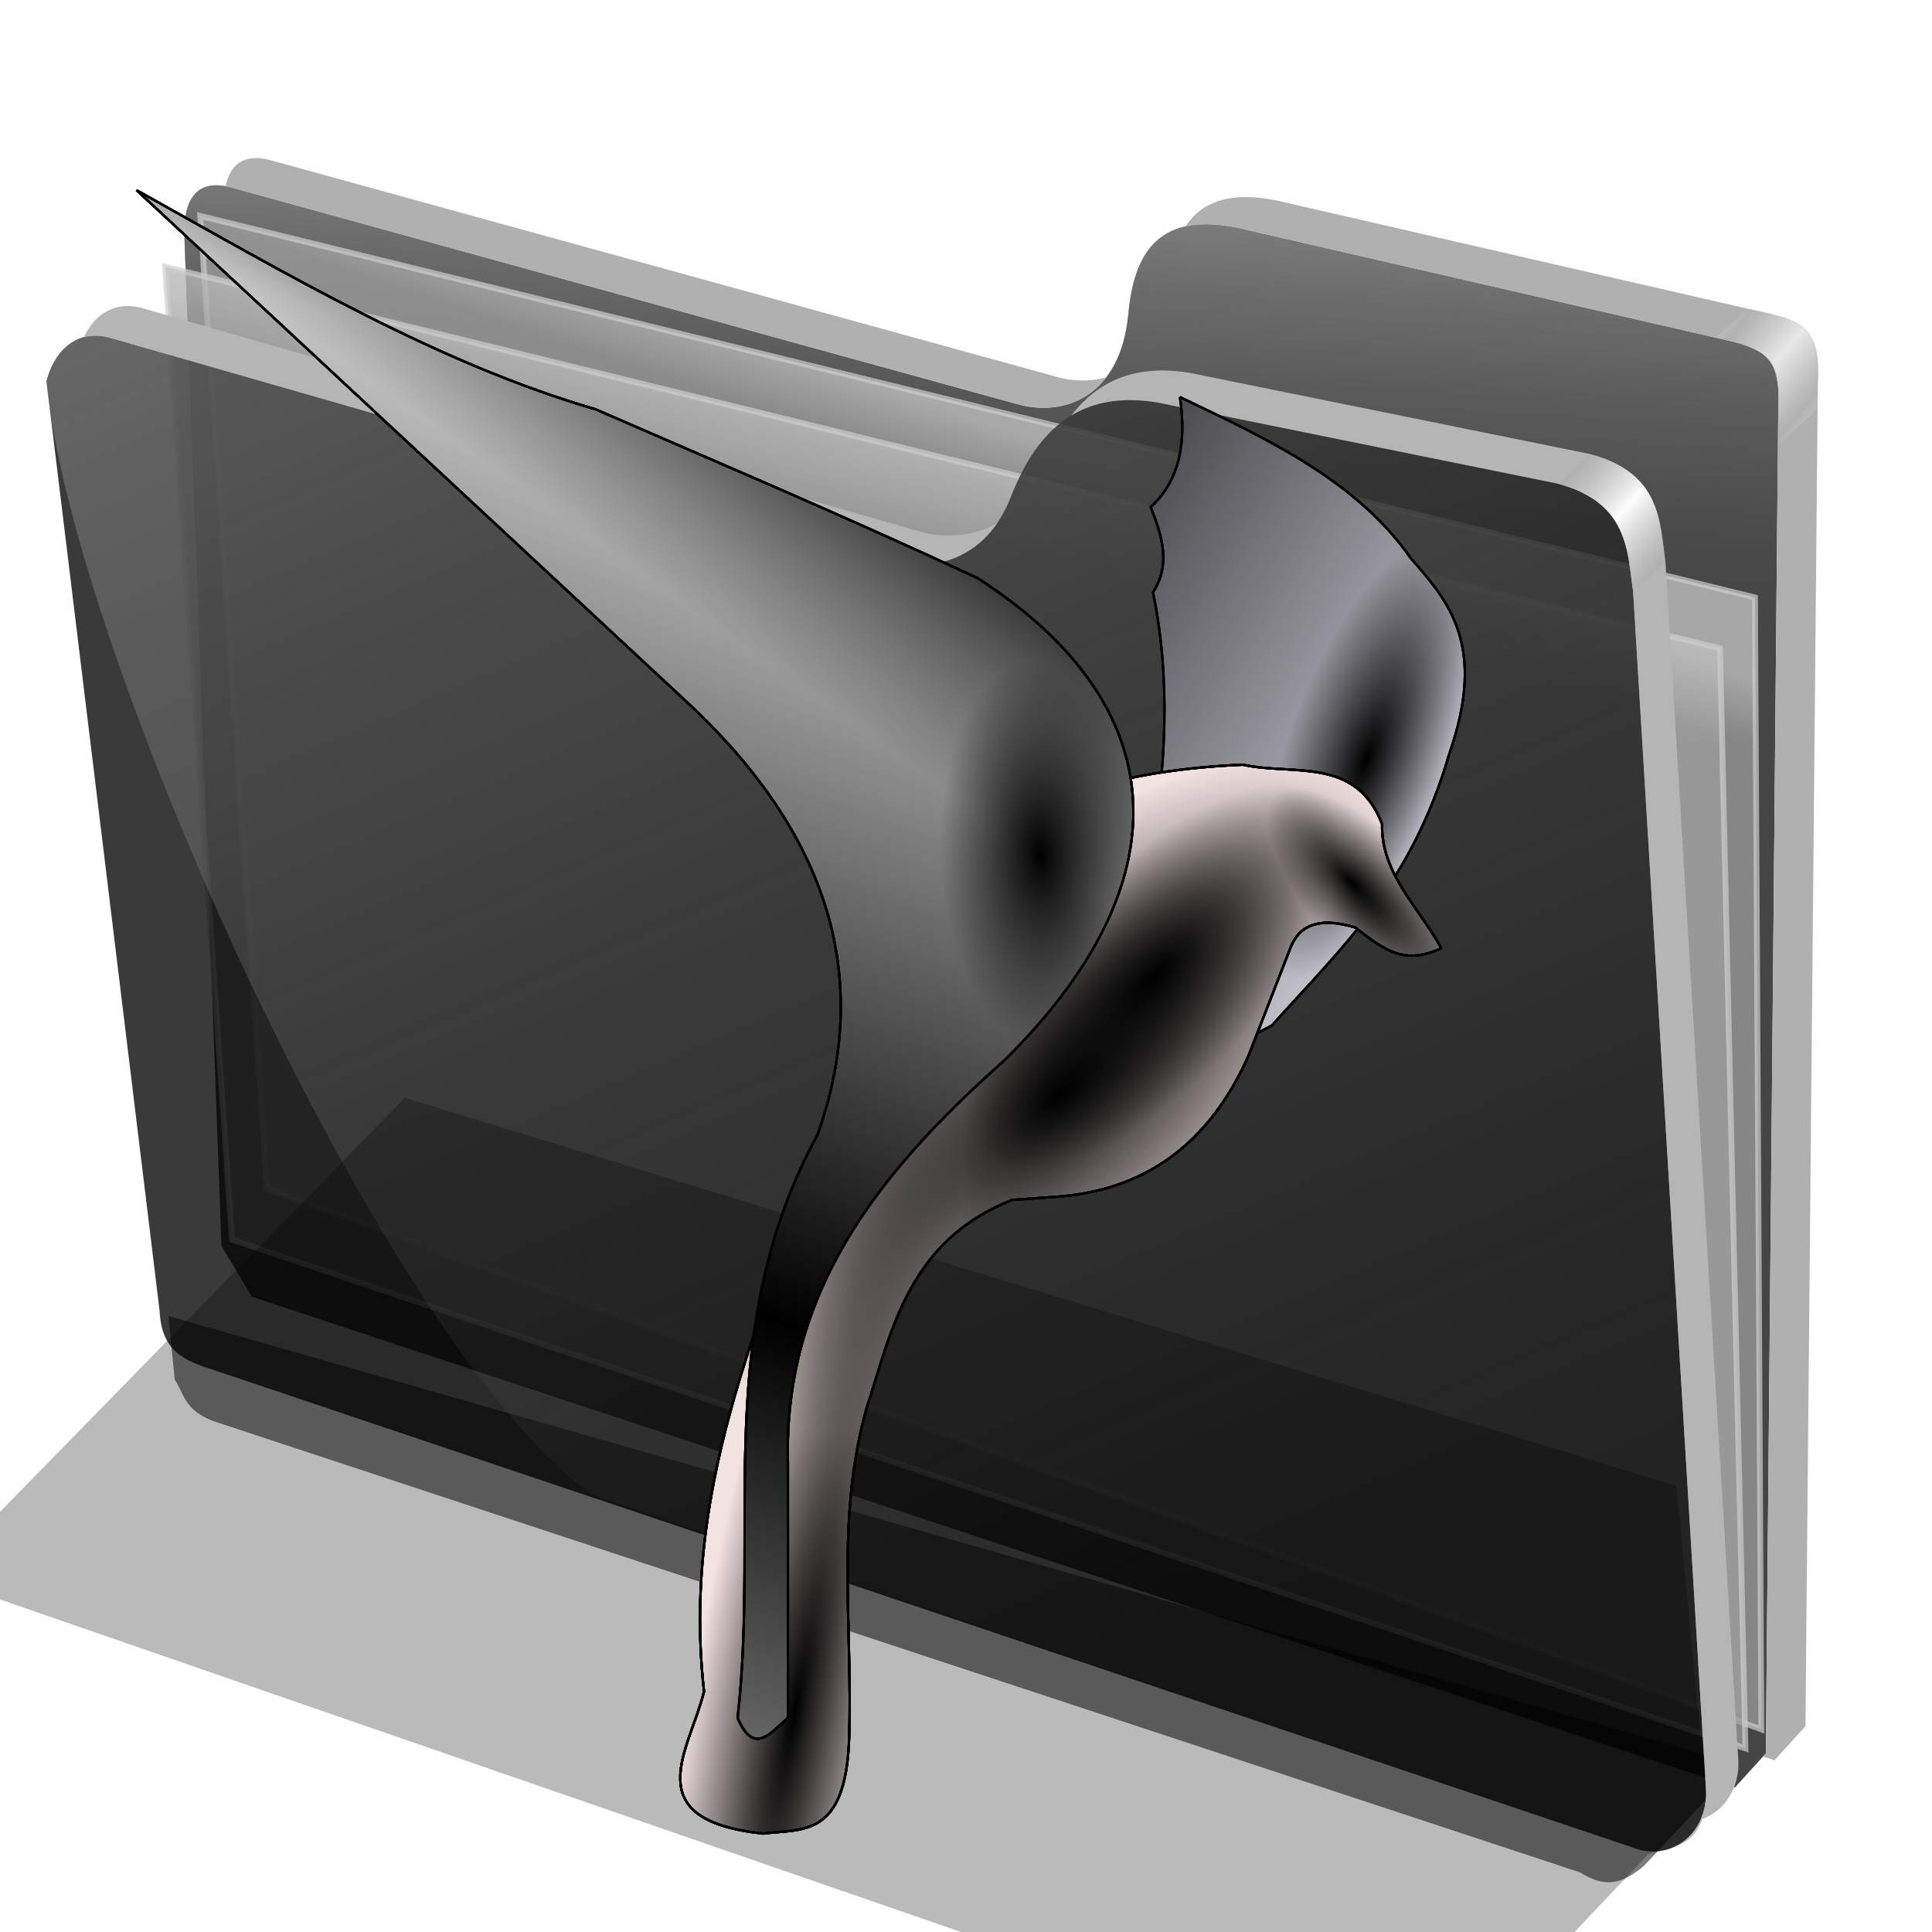 <?xml version="1.0" encoding="UTF-8" standalone="no"?>
<!-- Created with Inkscape (http://www.inkscape.org/) -->

<svg
   xmlns:dc="http://purl.org/dc/elements/1.1/"
   xmlns:cc="http://creativecommons.org/ns#"
   xmlns:rdf="http://www.w3.org/1999/02/22-rdf-syntax-ns#"
   xmlns:svg="http://www.w3.org/2000/svg"
   xmlns="http://www.w3.org/2000/svg"
   xmlns:xlink="http://www.w3.org/1999/xlink"
   xmlns:sodipodi="http://sodipodi.sourceforge.net/DTD/sodipodi-0.dtd"
   xmlns:inkscape="http://www.inkscape.org/namespaces/inkscape"
   id="svg2"
   inkscape:version="0.91 r13725"
   width="256"
   height="256"
   sodipodi:docname="folder-mail.svg"
   version="1.1">
  <defs
     id="defs6">
    <linearGradient
       id="linearGradient2762"
       inkscape:collect="always">
      <stop
         id="stop2764"
         stop-color="black"
         stop-opacity="1" />
      <stop
         id="stop2766"
         offset="1"
         stop-color="black"
         stop-opacity="0" />
    </linearGradient>
    <radialGradient
       r="83.46"
       fy="309.32"
       fx="108.64"
       cy="309.32"
       cx="108.64"
       gradientTransform="matrix(0.407,0.145,-0.414,1.16,192.595,-65.274)"
       gradientUnits="userSpaceOnUse"
       id="radialGradient2858"
       xlink:href="#linearGradient2762"
       inkscape:collect="always" />
    <linearGradient
       y2="335.99"
       x2="147.65"
       y1="174.97"
       x1="-122.99"
       gradientUnits="userSpaceOnUse"
       id="linearGradient2860"
       xlink:href="#linearGradient2762"
       inkscape:collect="always" />
    <radialGradient
       r="168.01"
       fy="342.11"
       fx="414.37"
       cy="354.94"
       cx="345.3"
       gradientTransform="matrix(-0.35,-0.37,0.124,-0.118,422.132,478.673)"
       gradientUnits="userSpaceOnUse"
       id="radialGradient2862"
       xlink:href="#linearGradient2762"
       inkscape:collect="always" />
    <radialGradient
       r="168.01"
       fy="-158.56"
       fx="493.79"
       cy="-158.56"
       cx="493.79"
       gradientTransform="matrix(0.446,-0.468,0.201,0.191,45.177,588.543)"
       gradientUnits="userSpaceOnUse"
       id="radialGradient2864"
       xlink:href="#linearGradient2762"
       inkscape:collect="always" />
    <radialGradient
       r="168.01"
       fy="232.69"
       fx="-37.17"
       cy="232.69"
       cx="-37.17"
       gradientTransform="matrix(0.349,-1.896,0.272,0.05,24.861,568.245)"
       gradientUnits="userSpaceOnUse"
       id="radialGradient2866"
       xlink:href="#linearGradient2762"
       inkscape:collect="always" />
    <radialGradient
       r="168.01"
       fy="420.86"
       fx="123.42"
       cy="420.86"
       cx="123.42"
       gradientTransform="matrix(0.837,-0.796,0.372,0.391,-67.799,312.107)"
       gradientUnits="userSpaceOnUse"
       id="radialGradient2868"
       xlink:href="#linearGradient2762"
       inkscape:collect="always" />
    <linearGradient
       y2="91.95"
       x2="275.08"
       y1="-8.415"
       x1="346.22"
       gradientUnits="userSpaceOnUse"
       id="linearGradient2870"
       xlink:href="#linearGradient2762"
       inkscape:collect="always" />
    <radialGradient
       r="219.9"
       fy="167.1"
       fx="552.41"
       cy="167.1"
       cx="552.41"
       gradientTransform="matrix(0.201,-0.008,0.016,0.392,289.57,120.791)"
       gradientUnits="userSpaceOnUse"
       id="radialGradient2872"
       xlink:href="#linearGradient2762"
       inkscape:collect="always" />
    <linearGradient
       y2="54.15"
       x2="401.51"
       y1="385.22"
       x1="282.35"
       spreadMethod="reflect"
       gradientUnits="userSpaceOnUse"
       id="linearGradient2874"
       xlink:href="#linearGradient2762"
       inkscape:collect="always" />
    <linearGradient
       inkscape:collect="always"
       id="linearGradient4167">
      <stop
         id="stop4169"
         stop-color="#adadad"
         stop-opacity="0.624" />
      <stop
         offset="1"
         id="stop4171"
         stop-color="#ffffff"
         stop-opacity="0.973" />
    </linearGradient>
    <linearGradient
       id="linearGradient4223"
       inkscape:collect="always">
      <stop
         id="stop4225"
         stop-color="#bebebe"
         stop-opacity="0.803" />
      <stop
         id="stop4227"
         offset="1"
         stop-color="#9f9f9f"
         stop-opacity="0.732" />
    </linearGradient>
    <linearGradient
       id="linearGradient4211"
       inkscape:collect="always">
      <stop
         id="stop4213"
         stop-color="#9f9f9f"
         stop-opacity="0.634" />
      <stop
         id="stop4215"
         offset="1"
         stop-color="#696969"
         stop-opacity="0" />
    </linearGradient>
    <linearGradient
       id="linearGradient4171"
       inkscape:collect="always">
      <stop
         id="stop4173"
         stop-color="#b2b2b2"
         stop-opacity="0.624" />
      <stop
         id="stop4175"
         offset="1"
         stop-color="#ffffff"
         stop-opacity="0.698" />
    </linearGradient>
    <linearGradient
       id="linearGradient4142"
       inkscape:collect="always">
      <stop
         id="stop4144"
         stop-color="#909090"
         stop-opacity="0.519" />
      <stop
         id="stop4146"
         offset="1"
         stop-color="#696969"
         stop-opacity="0" />
    </linearGradient>
    <linearGradient
       gradientUnits="userSpaceOnUse"
       y2="324.36"
       x2="278.75"
       y1="63.25"
       x1="165.74"
       id="linearGradient4148"
       xlink:href="#linearGradient4142"
       inkscape:collect="always" />
    <filter
       height="1.1"
       y="-0.05"
       width="1.056"
       x="-0.028"
       id="filter4160"
       inkscape:collect="always"
       color-interpolation-filters="sRGB">
      <feGaussianBlur
         id="feGaussianBlur4162"
         stdDeviation="3.563"
         inkscape:collect="always" />
    </filter>
    <linearGradient
       spreadMethod="reflect"
       gradientUnits="userSpaceOnUse"
       y2="114.16"
       x2="387.93"
       y1="106.85"
       x1="379.78"
       id="linearGradient4177"
       xlink:href="#linearGradient4167"
       inkscape:collect="always" />
    <linearGradient
       gradientTransform="translate(26.809,-26.383)"
       y2="114.16"
       x2="387.93"
       y1="108.46"
       x1="381.27"
       spreadMethod="reflect"
       gradientUnits="userSpaceOnUse"
       id="linearGradient4207"
       xlink:href="#linearGradient4171"
       inkscape:collect="always" />
    <linearGradient
       gradientUnits="userSpaceOnUse"
       y2="125.1"
       x2="281.1"
       y1="61.711"
       x1="284.7"
       id="linearGradient4217"
       xlink:href="#linearGradient4211"
       inkscape:collect="always" />
    <linearGradient
       gradientUnits="userSpaceOnUse"
       y2="103.09"
       x2="255.7"
       y1="93.26"
       x1="259.02"
       id="linearGradient4229"
       xlink:href="#linearGradient4223"
       inkscape:collect="always" />
    <linearGradient
       gradientUnits="userSpaceOnUse"
       y2="117.29"
       x2="258.99"
       y1="102.54"
       x1="262.84"
       id="linearGradient4237"
       xlink:href="#linearGradient4223"
       inkscape:collect="always" />
    <filter
       height="1.136"
       y="-0.068"
       width="1.049"
       x="-0.024"
       id="filter4257"
       inkscape:collect="always"
       color-interpolation-filters="sRGB">
      <feGaussianBlur
         id="feGaussianBlur4259"
         inkscape:collect="always" />
    </filter>
  </defs>
  <sodipodi:namedview
     pagecolor="#ffffff"
     bordercolor="#666666"
     borderopacity="1"
     objecttolerance="10"
     gridtolerance="10"
     guidetolerance="10"
     inkscape:pageopacity="0"
     inkscape:pageshadow="2"
     inkscape:window-width="1920"
     inkscape:window-height="1056"
     id="namedview4"
     showgrid="false"
     inkscape:zoom="3.3984375"
     inkscape:cx="128"
     inkscape:cy="128"
     inkscape:window-x="0"
     inkscape:window-y="0"
     inkscape:window-maximized="1"
     inkscape:current-layer="svg2" />
  <g
     transform="matrix(0.771,0,0,0.771,-83.439,-20.939)"
     id="g4261">
    <path
       d="m 137.158,253.333 1.093,10.929 c 1.695,2.564 1.625,5.182 6.557,7.104 l 234.99,77.596 c 4.362,2.76 7.274,1.936 10.911,-1.093 l 16.393,-17.486 z"
       id="path4239"
       inkscape:connector-curvature="0"
       sodipodi:nodetypes="ccccccc"
       stroke-opacity="1"
       fill="#000000"
       filter="url(#filter4257)"
       fill-rule="evenodd"
       stroke="none"
       stroke-linejoin="miter"
       fill-opacity="0.514"
       stroke-linecap="butt"
       stroke-width="1" />
    <path
       d="M 146.277,241.277 139.894,67.34 c -0.054,-6.438 2.499,-9.417 7.979,-7.979 l 135.106,37.234 c 8.126,2.326 17.809,-1.267 19.149,-15.426 0.936,-9.894 4.671,-17.67 18.617,-14.894 l 85.638,19.681 c 6.411,1.511 7.818,4.448 7.447,11.702 l -2.128,230.851 -5.319,5.851 -254.867,-84.342 z"
       id="path4198"
       inkscape:connector-curvature="0"
       sodipodi:nodetypes="ccccsccccccc"
       stroke-opacity="1"
       fill="#000000"
       fill-rule="evenodd"
       stroke="none"
       stroke-linejoin="miter"
       fill-opacity="0.73"
       stroke-linecap="butt"
       stroke-width="1" />
    <path
       sodipodi:nodetypes="ccccsccccccc"
       inkscape:connector-curvature="0"
       id="path4209"
       d="M 146.277,241.277 139.894,67.34 c -0.054,-6.438 2.499,-9.417 7.979,-7.979 l 135.106,37.234 c 8.126,2.326 17.809,-1.267 19.149,-15.426 0.936,-9.894 4.671,-17.67 18.617,-14.894 l 85.638,19.681 c 6.411,1.511 7.818,4.448 7.447,11.702 l -2.128,230.851 -5.319,5.851 -254.867,-84.342 z"
       stroke-opacity="1"
       fill="url(#linearGradient4217)"
       fill-rule="evenodd"
       stroke="none"
       stroke-linejoin="miter"
       fill-opacity="1"
       stroke-linecap="butt"
       stroke-width="1" />
    <path
       inkscape:connector-curvature="0"
       id="path4221"
       d="m 142.623,64.262 267.213,65.574 1.093,194.536 -256.831,-92.896 z"
       sodipodi:nodetypes="ccccc"
       stroke-opacity="0.705"
       fill="url(#linearGradient4229)"
       fill-rule="evenodd"
       stroke="#cecece"
       stroke-linejoin="miter"
       fill-opacity="1"
       stroke-linecap="butt"
       stroke-width="1" />
    <path
       d="m 136.612,73.005 267.213,65.574 4.372,189.071 -260.109,-87.432 z"
       id="path4219"
       inkscape:connector-curvature="0"
       stroke-opacity="0.705"
       fill="url(#linearGradient4237)"
       fill-rule="evenodd"
       stroke="#cecece"
       stroke-linejoin="miter"
       fill-opacity="1"
       stroke-linecap="butt"
       stroke-width="1" />
    <path
       d="m 116.204,92.685 c 1.132,-4.541 4.635,-9.034 10.687,-7.545 L 261.111,123.704 c 6.481,1.636 16.363,0.332 20.833,-11.111 4.009,-10.262 10.874,-18.78 25.463,-16.204 l 68.519,13.889 c 12.253,3.29 11.967,11.681 12.963,18.519 l 12.5,205.556 c 0.65,7.443 -5.751,13.213 -12.963,10.185 L 144.907,262.593 c -4.922,-1.559 -8.94,-3.097 -9.259,-10.185 z"
       id="path4138"
       inkscape:connector-curvature="0"
       sodipodi:nodetypes="cccscccccccc"
       stroke-opacity="1"
       fill="#000000"
       fill-rule="evenodd"
       stroke="none"
       stroke-linejoin="miter"
       fill-opacity="0.77"
       stroke-linecap="butt"
       stroke-width="1" />
    <path
       sodipodi:nodetypes="cccsccccccc"
       inkscape:connector-curvature="0"
       id="path4140"
       d="m 116.204,92.685 c 1.132,-4.541 4.635,-9.034 10.687,-7.545 L 261.111,123.704 c 6.481,1.636 16.363,0.332 20.833,-11.111 4.009,-10.262 10.874,-18.78 25.463,-16.204 l 68.519,13.889 c 12.253,3.29 11.967,11.681 12.963,18.519 l 12.5,205.556 c 0.65,7.443 -5.751,13.213 -12.963,10.185 L 209.722,283.889 C 173.765,257.83 120.359,138.216 116.204,92.685 Z"
       stroke-opacity="1"
       fill="url(#linearGradient4148)"
       fill-rule="evenodd"
       stroke="none"
       stroke-linejoin="miter"
       fill-opacity="1"
       stroke-linecap="butt"
       stroke-width="1" />
    <path
       d="m 177.778,215.833 -80.556,82.407 255.556,88.426 38.75,-40.871 c 4.635,-1.302 9.968,-1.381 9.861,-10.981 L 396.296,282.5 Z"
       id="path4150"
       inkscape:connector-curvature="0"
       sodipodi:nodetypes="ccccccc"
       stroke-opacity="1"
       fill="#000000"
       filter="url(#filter4160)"
       fill-rule="evenodd"
       stroke="none"
       stroke-linejoin="miter"
       fill-opacity="0.273"
       stroke-linecap="butt"
       stroke-width="1" />
    <path
       inkscape:connector-curvature="0"
       d="m 130.297,79.758 c -3.737,-0.059 -6.271,2.374 -7.662,5.354 1.245,-0.331 2.659,-0.363 4.256,0.029 l 134.221,38.562 c 5.499,1.388 13.442,0.658 18.455,-6.582 -4.306,2.386 -9.166,2.433 -12.9,1.49 L 132.447,80.047 c -0.757,-0.186 -1.473,-0.278 -2.15,-0.289 z m 177.547,11.074 c -7.107,0.029 -11.993,3.152 -15.514,7.738 3.827,-2.318 8.719,-3.304 15.078,-2.182 l 68.518,13.889 c 12.253,3.29 11.967,11.682 12.963,18.52 l 12.5,205.555 c 0.175,2.008 -0.176,3.885 -0.904,5.51 4.096,-1.288 6.901,-5.556 6.461,-10.602 l -12.5,-205.557 c -0.996,-6.838 -0.71,-15.227 -12.963,-18.518 L 312.963,91.297 c -1.824,-0.322 -3.527,-0.471 -5.119,-0.465 z"
       id="path4164"
       stroke-opacity="1"
       fill="#b5b5b5"
       fill-rule="evenodd"
       stroke="none"
       stroke-linejoin="miter"
       fill-opacity="1"
       stroke-linecap="butt"
       stroke-width="1" />
    <path
       id="path4169"
       d="m 375.926,110.277 c 12.253,3.29 11.967,11.682 12.963,18.52 2.184,-2.058 3.134,-2.713 5.557,-5.094 -0.996,-6.838 -0.71,-15.227 -12.963,-18.518 -2.398,2.288 -2.992,2.799 -5.557,5.092 z"
       inkscape:connector-curvature="0"
       sodipodi:nodetypes="ccccc"
       stroke-opacity="1"
       fill="url(#linearGradient4177)"
       fill-rule="evenodd"
       stroke="none"
       stroke-linejoin="miter"
       fill-opacity="1"
       stroke-linecap="butt"
       stroke-width="1" />
    <path
       inkscape:connector-curvature="0"
       d="m 151.904,54.332 c -2.674,0.112 -4.278,1.802 -4.9,4.838 0.282,0.052 0.57,0.113 0.869,0.191 l 135.105,37.234 c 5.412,1.549 11.51,0.467 15.379,-4.605 -2.772,0.802 -5.762,0.728 -8.57,-0.076 L 154.682,54.682 c -1.027,-0.27 -1.954,-0.384 -2.777,-0.35 z m 170.883,6.701 c -5.399,-0.127 -8.737,1.853 -10.814,5.035 2.347,-0.519 5.228,-0.496 8.771,0.209 l 85.639,19.68 c 6.411,1.511 7.818,4.449 7.447,11.703 l -2.129,230.85 -0.475,0.521 1.965,0.65 5.318,-5.852 2.129,-230.852 c 0.371,-7.255 -1.036,-10.19 -7.447,-11.701 L 327.553,61.596 c -1.743,-0.347 -3.327,-0.529 -4.766,-0.562 z"
       id="path4200"
       stroke-opacity="1"
       fill="#b0b0b0"
       fill-rule="evenodd"
       stroke="none"
       stroke-linejoin="miter"
       fill-opacity="1"
       stroke-linecap="butt"
       stroke-width="1" />
    <path
       sodipodi:nodetypes="ccccc"
       inkscape:connector-curvature="0"
       d="m 403.124,85.141 c 12.402,2.867 10.717,4.984 10.703,18.468 2.184,-2.058 4.251,-3.752 6.674,-6.133 0.485,-12.137 1.005,-14.994 -11.898,-17.245 -2.398,2.288 -2.914,2.617 -5.479,4.91 z"
       id="path4205"
       stroke-opacity="1"
       fill="url(#linearGradient4207)"
       fill-rule="evenodd"
       stroke="none"
       stroke-linejoin="miter"
       fill-opacity="1"
       stroke-linecap="butt"
       stroke-width="1" />
  </g>
  <g
     id="text4194"
     transform="translate(39.056,-62.278)"
     font-style="normal"
     word-spacing="0"
     line-height="125%"
     font-weight="bold"
     font-stretch="normal"
     letter-spacing="0"
     font-variant="normal"
     font-size="7.5"
     stroke-opacity="1"
     font-family="STIXIntegralsSm"
     fill="#000000"
     stroke="none"
     stroke-linejoin="miter"
     fill-opacity="1"
     stroke-linecap="butt"
     stroke-width="1">
    <path
       d="m -33.815,58.841 -2.205,0 -0.348,0.996 -1.417,0 2.025,-5.468 1.681,0 2.025,5.468 -1.417,0 -0.344,-0.996 z m -1.853,-1.014 1.498,0 -0.747,-2.175 -0.751,2.175 z"
       id="path4199"
       inkscape:connector-curvature="0" />
    <path
       d="m -31.332,54.369 2.34,0 q 1.044,0 1.6,0.465 0.56,0.461 0.56,1.318 0,0.861 -0.56,1.326 -0.557,0.461 -1.6,0.461 l -0.93,0 0,1.897 -1.41,0 0,-5.468 z m 1.41,1.022 0,1.527 0.78,0 q 0.41,0 0.634,-0.198 0.223,-0.201 0.223,-0.568 0,-0.366 -0.223,-0.564 -0.223,-0.198 -0.634,-0.198 l -0.78,0 z"
       id="path4201"
       inkscape:connector-curvature="0" />
  </g>
  <g
     transform="matrix(0.301,0,0,0.301,16.524,58.532)"
     id="g2842">
    <g
       id="g2833"
       transform="translate(437.862,-169.438)">
      <path
         sodipodi:nodetypes="cccccccc"
         id="path2817"
         d="m 26.671,149.782 c 38.994,18.629 78.161,37.085 101.746,71.123 16.891,19.091 33.367,38.534 16.793,85.941 -16.848,58.171 -48.599,86.537 -78.038,119.527 l -81.002,42.476 c 19.431,-77.709 44.569,-155.418 28.647,-233.126 8.075,-12.512 3.849,-25.025 -0.988,-37.537 12.866,-11.842 15.755,-28.672 12.842,-48.403 z"
         inkscape:connector-curvature="0"
         style="fill:#cdcbd6;fill-opacity:1;fill-rule:evenodd;stroke:#000000;stroke-width:1;stroke-linecap:butt;stroke-linejoin:miter;stroke-opacity:1" />
      <path
         d="m 26.671,149.782 c 38.994,18.629 78.161,37.085 101.746,71.123 16.891,19.091 33.367,38.534 16.793,85.941 -16.848,58.171 -48.599,86.537 -78.038,119.527 l -81.002,42.476 c 19.431,-77.709 44.569,-155.418 28.647,-233.126 8.075,-12.512 3.849,-25.025 -0.988,-37.537 12.866,-11.842 15.755,-28.672 12.842,-48.403 z"
         id="path2819"
         sodipodi:nodetypes="cccccccc"
         inkscape:connector-curvature="0"
         style="fill:url(#radialGradient2858);fill-opacity:1;fill-rule:evenodd;stroke:#000000;stroke-width:1;stroke-linecap:butt;stroke-linejoin:miter;stroke-opacity:1" />
      <path
         sodipodi:nodetypes="cccccccc"
         id="path2829"
         d="m 26.671,149.782 c 38.994,18.629 78.161,37.085 101.746,71.123 16.891,19.091 33.367,38.534 16.793,85.941 -16.848,58.171 -48.599,86.537 -78.038,119.527 l -81.002,42.476 c 19.431,-77.709 44.569,-155.418 28.647,-233.126 8.075,-12.512 3.849,-25.025 -0.988,-37.537 12.866,-11.842 15.755,-28.672 12.842,-48.403 z"
         inkscape:connector-curvature="0"
         style="fill:url(#linearGradient2860);fill-opacity:1;fill-rule:evenodd;stroke:#000000;stroke-width:1;stroke-linecap:butt;stroke-linejoin:miter;stroke-opacity:1" />
    </g>
    <g
       id="g2782"
       transform="translate(219.847,-91.469)">
      <path
         sodipodi:nodetypes="ccccccccccccccc"
         id="path1873"
         d="m 359.741,314.463 c -9.645,-17.866 -26.629,-32.796 -26.069,-54.745 -11.588,-29.887 -39.256,-21.185 -61.262,-26.069 -103.245,4.29 -159.851,49.083 -175.965,129.041 l -39.103,121.22 c -16.36,48.885 -28.654,99.939 -22.159,157.716 -6.131,25.455 -30.467,56.559 26.069,62.565 16.907,-2.213 36.283,2.276 37.8,-41.71 1.704,-48.662 -6.085,-97.324 7.821,-145.985 10.733,-32.682 17.908,-73.163 63.869,-91.241 l 18.248,-1.303 c 40.176,-2.455 68.784,-23.419 86.027,-62.565 l 18.248,-46.924 c 4.505,-11.886 15.019,-13.254 28.676,-9.124 13.515,10.615 21.769,16.376 37.8,9.124 z"
         inkscape:connector-curvature="0"
         style="fill:#f2e2e2;fill-opacity:1;fill-rule:evenodd;stroke:#000000;stroke-width:1;stroke-linecap:butt;stroke-linejoin:miter;stroke-opacity:1" />
      <path
         d="m 359.741,314.463 c -9.645,-17.866 -26.629,-32.796 -26.069,-54.745 -11.588,-29.887 -39.256,-21.185 -61.262,-26.069 -103.245,4.29 -159.851,49.083 -175.965,129.041 l -39.103,121.22 c -16.36,48.885 -28.654,99.939 -22.159,157.716 -6.131,25.455 -30.467,56.559 26.069,62.565 16.907,-2.213 36.283,2.276 37.8,-41.71 1.704,-48.662 -6.085,-97.324 7.821,-145.985 10.733,-32.682 17.908,-73.163 63.869,-91.241 l 18.248,-1.303 c 40.176,-2.455 68.784,-23.419 86.027,-62.565 l 18.248,-46.924 c 4.505,-11.886 15.019,-13.254 28.676,-9.124 13.515,10.615 21.769,16.376 37.8,9.124 z"
         id="path2760"
         sodipodi:nodetypes="ccccccccccccccc"
         inkscape:connector-curvature="0"
         style="fill:url(#radialGradient2862);fill-opacity:1;fill-rule:evenodd;stroke:#000000;stroke-width:1;stroke-linecap:butt;stroke-linejoin:miter;stroke-opacity:1" />
      <path
         sodipodi:nodetypes="ccccccccccccccc"
         id="path2770"
         d="m 359.741,314.463 c -9.645,-17.866 -26.629,-32.796 -26.069,-54.745 -11.588,-29.887 -39.256,-21.185 -61.262,-26.069 -103.245,4.29 -159.851,49.083 -175.965,129.041 l -39.103,121.22 c -16.36,48.885 -28.654,99.939 -22.159,157.716 -6.131,25.455 -30.467,56.559 26.069,62.565 16.907,-2.213 36.283,2.276 37.8,-41.71 1.704,-48.662 -6.085,-97.324 7.821,-145.985 10.733,-32.682 17.908,-73.163 63.869,-91.241 l 18.248,-1.303 c 40.176,-2.455 68.784,-23.419 86.027,-62.565 l 18.248,-46.924 c 4.505,-11.886 15.019,-13.254 28.676,-9.124 13.515,10.615 21.769,16.376 37.8,9.124 z"
         inkscape:connector-curvature="0"
         style="fill:url(#radialGradient2864);fill-opacity:1;fill-rule:evenodd;stroke:#000000;stroke-width:1;stroke-linecap:butt;stroke-linejoin:miter;stroke-opacity:1" />
      <path
         d="m 359.741,314.463 c -9.645,-17.866 -26.629,-32.796 -26.069,-54.745 -11.588,-29.887 -39.256,-21.185 -61.262,-26.069 -103.245,4.29 -159.851,49.083 -175.965,129.041 l -39.103,121.22 c -16.36,48.885 -28.654,99.939 -22.159,157.716 -6.131,25.455 -30.467,56.559 26.069,62.565 16.907,-2.213 36.283,2.276 37.8,-41.71 1.704,-48.662 -6.085,-97.324 7.821,-145.985 10.733,-32.682 17.908,-73.163 63.869,-91.241 l 18.248,-1.303 c 40.176,-2.455 68.784,-23.419 86.027,-62.565 l 18.248,-46.924 c 4.505,-11.886 15.019,-13.254 28.676,-9.124 13.515,10.615 21.769,16.376 37.8,9.124 z"
         id="path2774"
         sodipodi:nodetypes="ccccccccccccccc"
         inkscape:connector-curvature="0"
         style="fill:url(#radialGradient2866);fill-opacity:1;fill-rule:evenodd;stroke:#000000;stroke-width:1;stroke-linecap:butt;stroke-linejoin:miter;stroke-opacity:1" />
      <path
         sodipodi:nodetypes="ccccccccccccccc"
         id="path2778"
         d="m 359.741,314.463 c -9.645,-17.866 -26.629,-32.796 -26.069,-54.745 -11.588,-29.887 -39.256,-21.185 -61.262,-26.069 -103.245,4.29 -159.851,49.083 -175.965,129.041 l -39.103,121.22 c -16.36,48.885 -28.654,99.939 -22.159,157.716 -6.131,25.455 -30.467,56.559 26.069,62.565 16.907,-2.213 36.283,2.276 37.8,-41.71 1.704,-48.662 -6.085,-97.324 7.821,-145.985 10.733,-32.682 17.908,-73.163 63.869,-91.241 l 18.248,-1.303 c 40.176,-2.455 68.784,-23.419 86.027,-62.565 l 18.248,-46.924 c 4.505,-11.886 15.019,-13.254 28.676,-9.124 13.515,10.615 21.769,16.376 37.8,9.124 z"
         inkscape:connector-curvature="0"
         style="fill:url(#radialGradient2868);fill-opacity:1;fill-rule:evenodd;stroke:#000000;stroke-width:1;stroke-linecap:butt;stroke-linejoin:miter;stroke-opacity:1" />
    </g>
    <path
       d="m 5.214,-110.741 c 66.354,37.106 132.328,76.107 202.033,96.455 55.406,24.124 109.515,46.95 168.144,74.296 88.597,57.034 90.243,135.104 11.731,212.461 -57.192,50.798 -97.194,103.284 -95.151,177.268 l 0,112.096 c -7.386,6.061 -14.772,17.103 -22.159,0 9.743,-85.593 -11.545,-171.185 35.193,-256.778 24.331,-68.648 5.214,-132.082 -57.351,-190.302 L 5.214,-110.741 Z"
       id="path2797"
       sodipodi:nodetypes="cccccccccc"
       inkscape:connector-curvature="0"
       style="fill:#c8c8c8;fill-opacity:1;fill-rule:evenodd;stroke:#000000;stroke-width:1;stroke-linecap:butt;stroke-linejoin:miter;stroke-opacity:1" />
    <path
       sodipodi:nodetypes="cccccccccc"
       id="path2799"
       d="m 5.214,-110.741 c 66.354,37.106 132.328,76.107 202.033,96.455 55.406,24.124 109.515,46.95 168.144,74.296 88.597,57.034 90.243,135.104 11.731,212.461 -57.192,50.798 -97.194,103.284 -95.151,177.268 l 0,112.096 c -7.386,6.061 -14.772,17.103 -22.159,0 9.743,-85.593 -11.545,-171.185 35.193,-256.778 24.331,-68.648 5.214,-132.082 -57.351,-190.302 L 5.214,-110.741 Z"
       inkscape:connector-curvature="0"
       style="fill:url(#linearGradient2870);fill-opacity:1;fill-rule:evenodd;stroke:#000000;stroke-width:1;stroke-linecap:butt;stroke-linejoin:miter;stroke-opacity:1" />
    <path
       d="m 5.214,-110.741 c 66.354,37.106 132.328,76.107 202.033,96.455 55.406,24.124 109.515,46.95 168.144,74.296 88.597,57.034 90.243,135.104 11.731,212.461 -57.192,50.798 -97.194,103.284 -95.151,177.268 l 0,112.096 c -7.386,6.061 -14.772,17.103 -22.159,0 9.743,-85.593 -11.545,-171.185 35.193,-256.778 24.331,-68.648 5.214,-132.082 -57.351,-190.302 L 5.214,-110.741 Z"
       id="path2809"
       sodipodi:nodetypes="cccccccccc"
       inkscape:connector-curvature="0"
       style="fill:url(#radialGradient2872);fill-opacity:1;fill-rule:evenodd;stroke:#000000;stroke-width:1;stroke-linecap:butt;stroke-linejoin:miter;stroke-opacity:1" />
    <path
       sodipodi:nodetypes="cccccccccc"
       id="path2813"
       d="m 5.214,-110.741 c 66.354,37.106 132.328,76.107 202.033,96.455 55.406,24.124 109.515,46.95 168.144,74.296 88.597,57.034 90.243,135.104 11.731,212.461 -57.192,50.798 -97.194,103.284 -95.151,177.268 l 0,112.096 c -7.386,6.061 -14.772,17.103 -22.159,0 9.743,-85.593 -11.545,-171.185 35.193,-256.778 24.331,-68.648 5.214,-132.082 -57.351,-190.302 L 5.214,-110.741 Z"
       inkscape:connector-curvature="0"
       style="fill:url(#linearGradient2874);fill-opacity:1;fill-rule:evenodd;stroke:#000000;stroke-width:1;stroke-linecap:butt;stroke-linejoin:miter;stroke-opacity:1" />
  </g>
</svg>
